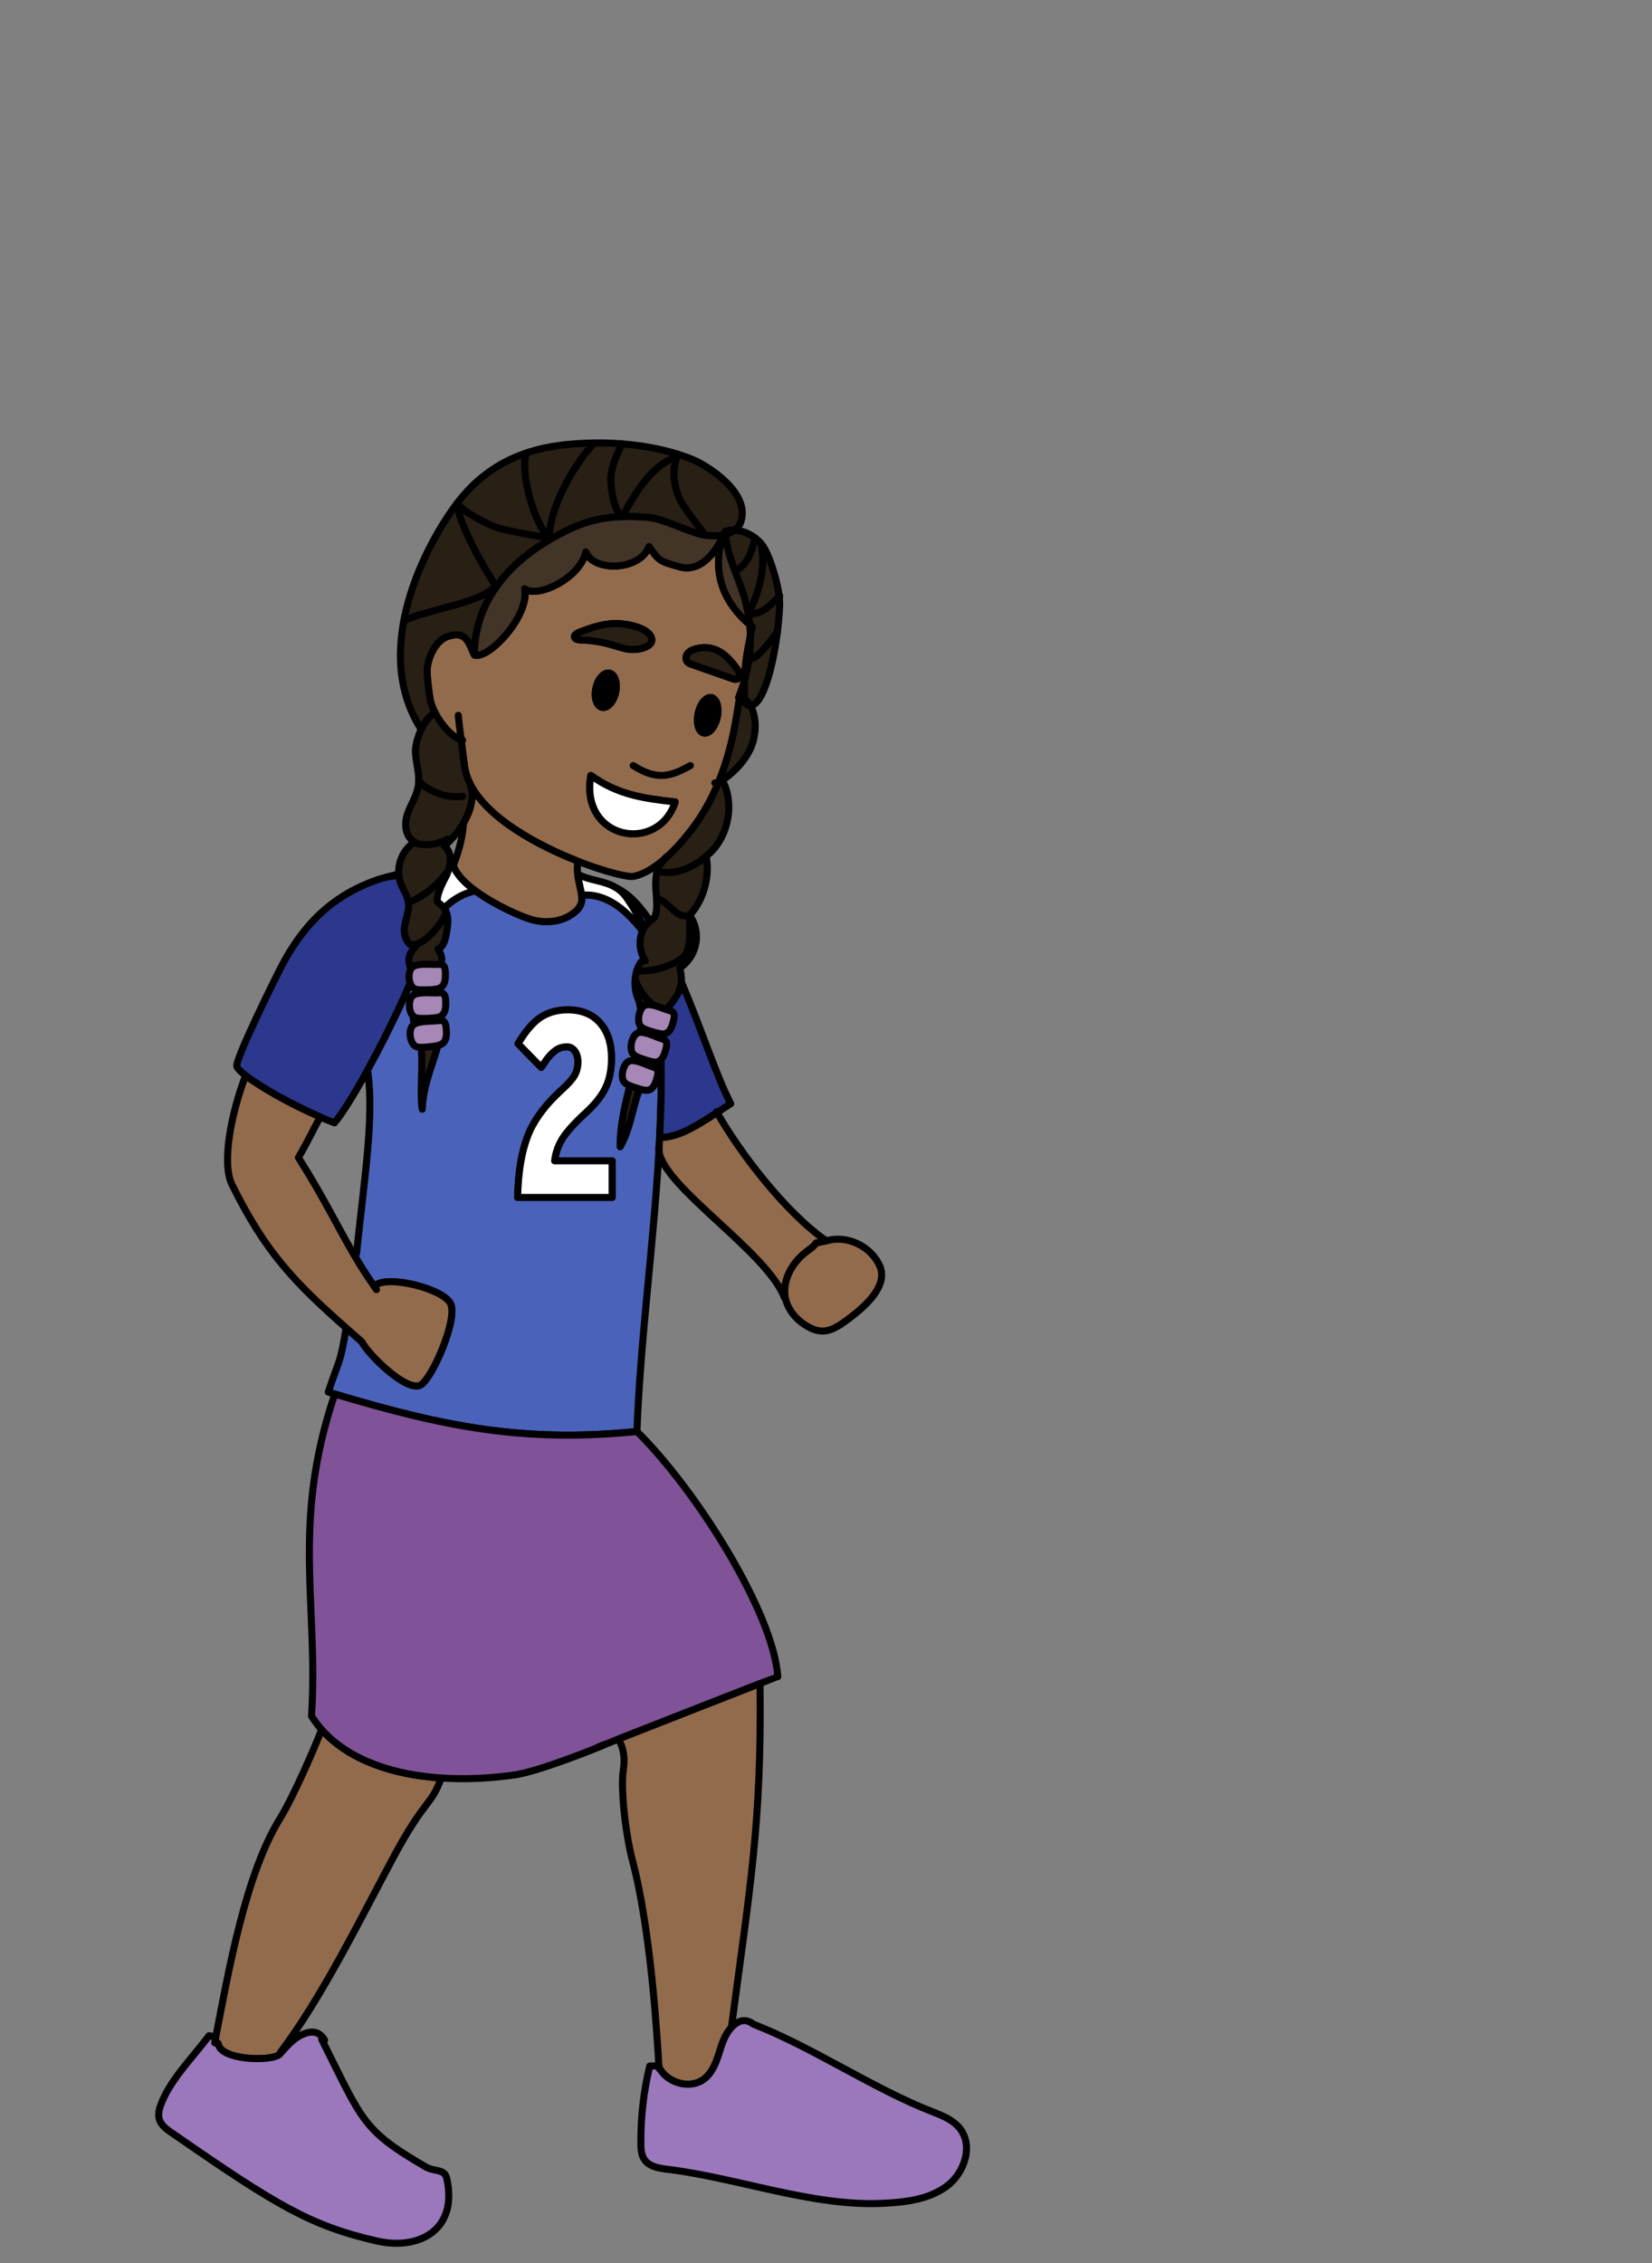 <?xml version="1.0" encoding="UTF-8"?><svg id="africa" xmlns="http://www.w3.org/2000/svg" width="235" height="321.866" viewBox="0 0 235 321.866"><rect x="0" y="0" width="235" height="321.866" fill="#808080" stroke="none"/><defs><style>.cls-1{fill:#281f15;}.cls-1,.cls-2,.cls-3,.cls-4,.cls-5,.cls-6,.cls-7,.cls-8,.cls-9,.cls-10,.cls-11{stroke:#000;stroke-linecap:round;stroke-linejoin:round;}.cls-2{fill:#2b388d;}.cls-3{fill:#4a62ba;}.cls-4{fill:#423426;}.cls-5{fill:#9b78bc;}.cls-6{fill:#926b4d;}.cls-7{fill:#805297;}.cls-8{fill:#a687b5;}.cls-9{fill:#fff;}.cls-10{fill:none;}</style></defs><path class="cls-10" d="M65.945,117.027c.04-.54.06-1.09.06-1.66"/><path class="cls-9" d="M67.645,126.697c-1.69.35-3.26,1.25-4.47,2.49-.66.69-1.21,1.48-1.61,2.35l-.41-.02c.24-1.25.27-2.25.02-2.88-.22-.57-.46-1.08-.73-1.54-.9-1.59-2.05-2.46-3.7-2.53-.51-.02-1.08.03-1.7.17.64-.17,1.18-.32,1.67-.44,2.58-.66,3.46-.71,7.27-1.3.16-.02.32-.04.49-.07l.04.22c.42,1.22,1.63,2.45,3.13,3.55Z"/><path class="cls-10" d="M82.235,122.407c-.01.03-.01.06-.01.09"/><path class="cls-2" d="M61.155,131.517c-.95,5.04-5.3,14.23-8.96,20.85-1.93,3.49-3.67,6.26-4.62,7.33-.66-.25-1.33-.53-2-.82-4.27-1.85-8.58-4.3-10.64-5.91-.69-.54-1.13-.98-1.24-1.28-.32-.91,5.53-12.67,6.16-13.9,3.17-6.19,7.36-10.48,14.03-12.73.17-.05.33-.09.48-.14.24-.06.47-.12.68-.18,3.16-.7,4.87.7,6.13,3.9.25.63.22,1.63-.02,2.88Z"/><path class="cls-3" d="M94.035,150.697c-.01-1-.04-2.01-.08-3.01-.01-.22-.02-.45-.03-.67-.01-.22-.02-.45-.03-.67-.05-.93-.11-1.85-.19-2.77,0-.13-.01-.26-.03-.39-.13-1.77-.32-3.53-.56-5.28-.05-.44-.11-.88-.18-1.32-.18-1.21-.5-2.39-.93-3.53l-.03.01c-.19-.23-.38-.46-.56-.69-1.03-1.25-2.09-2.45-3.38-3.4-1.52-1.13-3.42-1.88-5.3-1.64h-.01c.09.74,0,1.4-.56,2-1.58,1.69-4.2,2.08-6.43,1.48-1.45-.39-5.28-2.04-8.09-4.12-1.69.35-3.26,1.25-4.47,2.49-.66.69-1.21,1.48-1.61,2.35l-.41-.02c-.11.59-.27,1.24-.47,1.93-.33,1.15-.76,2.43-1.28,3.79-.21.52-.42,1.06-.65,1.61-.13.32-.27.66-.41.99-1.77,4.19-4.07,8.77-6.15,12.53l.12.07c.94,6.46-.54,15.57-1.6,25.86l-.34.2c.85,1.45,1.77,2.91,2.86,4.46l.08-.06c1.62-1.68,9.93.42,10.81,2.59.95,2.33-2.7,10.68-4.33,11.51-1.95.99-7.3-4.23-8.32-6.16-.76-.66-1.48-1.3-2.18-1.92l-.08.09c-.85,5.1-.89,4.07-2.52,8.98.31.09.62.19.93.28,15.4,4.61,26.81,6.95,42.98,5.33.49-13.07,2.37-26.52,3.13-39.86v-.03c.04-.64.07-1.28.1-1.92.18-3.71.27-7.41.2-11.09ZM87.075,170.307h-13.44c.08-3.9.66-7.04,1.72-9.42.91-2,2.44-3.97,4.59-5.92.87-.78,1.46-1.45,1.79-2.01.32-.57.48-1.21.48-1.93,0-.63-.15-1.14-.44-1.54s-.66-.6-1.1-.6c-.67,0-1.24.18-1.72.56-.57.4-1.22,1.19-1.96,2.36l-3.3-3.37c.99-1.65,1.98-2.84,2.96-3.57,1.13-.82,2.49-1.24,4.08-1.24,1.99,0,3.53.62,4.62,1.86,1.09,1.24,1.63,2.91,1.63,5.01,0,1.58-.26,2.94-.79,4.09-.56,1.23-1.54,2.46-2.92,3.72-1.53,1.4-2.63,2.62-3.3,3.67-.58.95-.94,1.99-1.08,3.12h8.18v5.21Z"/><path class="cls-6" d="M59.795,196.997c-1.95.99-7.3-4.23-8.32-6.16-.76-.66-1.48-1.3-2.18-1.92-7.4-6.52-11.55-10.83-16.28-20.41-1.52-3.07-.15-10.07,1.92-15.54,2.06,1.61,6.37,4.06,10.64,5.91-.71,1.13-1.78,3.5-3.13,5.76,3.61,5.68,5.5,9.71,7.93,13.86.85,1.45,1.77,2.91,2.86,4.46l.08-.06c1.62-1.68,9.93.42,10.81,2.59.95,2.33-2.7,10.68-4.33,11.51Z"/><path class="cls-10" d="M53.555,183.417c-.11-.16-.22-.31-.32-.46"/><path class="cls-2" d="M103.945,156.967c-.68.44-1.33.87-1.94,1.27-3.21,2.11-5.61,3.55-8.17,3.55.42-8.5.33-16.94-.9-25.2-.18-1.21-.5-2.39-.93-3.53-.69-1.88-1.68-3.66-2.83-5.33-.42-.61-.89-1.05-1.39-1.38,7.29,3.47,12.41,23.5,16.16,30.62Z"/><path class="cls-10" d="M87.785,126.347c-.02-.01-.04-.03-.06-.03"/><path class="cls-6" d="M117.555,176.487c-2.63.6-.5-.14-2.69,1.43-2.1,1.51-3.62,4.13-3.15,6.65l-.11.03c-2.43-6.51-17.12-15.66-17.87-20.86v-.03c.04-.64.07-1.28.1-1.92,2.56,0,4.96-1.44,8.17-3.55,3.3,5.81,9.81,14.28,15.55,18.25Z"/><path class="cls-10" d="M93.705,163.287c0,.14.01.28.03.42"/><path class="cls-10" d="M102.005,158.237c-.03-.04-.05-.08-.07-.12"/><path class="cls-6" d="M120.805,187.507c-2.43,1.83-3.92,2.54-6.44.83-1.22-.82-2.21-2.04-2.58-3.46-.03-.11-.05-.21-.07-.31-.47-2.52,1.05-5.14,3.15-6.65,2.19-1.57.06-.83,2.69-1.43,2.91-.89,6.34.75,7.58,3.54,1.24,2.78-1.89,5.64-4.33,7.48Z"/><path class="cls-6" d="M62.735,252.877l-.01.1c-1.41,3.89-2.26,2.79-6.77,11.19-4.68,8.73-10.09,19.81-16.06,27.72l.08.07c-.06.06-.11.13-.17.19-.95,1.08-8.51.95-8.77-1.51l-.5-.1c.05-.27.1-.54.16-.82v-.01c1.84-9.479,4.24-23.21,9.17-31.13,1.73-2.78,4.7-9.53,5.89-12.59,3.83,4.32,10.09,6.42,16.98,6.89Z"/><path class="cls-10" d="M30.535,290.537c-.02.08-.04.15-.05.23"/><path class="cls-7" d="M110.645,238.467c-.02,0-.98.37-2.53.97v.01c-4.78,1.86-15.12,5.92-20.16,7.9-.86.34-1.54.61-2.03.81,0,0-.01.01-.02.01-.49.26-9.19,3.77-12.68,4.27-3.5.5-7.07.67-10.49.44-6.89-.47-13.15-2.57-16.98-6.89-.53-.59-1.01-1.23-1.44-1.91,1.01-16.03-2.9-27.34,3.27-45.68l.04-.13c15.4,4.61,26.81,6.95,42.98,5.33,8.4,8.27,19.41,25.74,20.04,34.87Z"/><path class="cls-10" d="M85.325,248.387c.06-.03.14-.06.24-.1.12-.04.2-.07.24-.09"/><path class="cls-10" d="M85.135,248.457c-.05.02-.07.03-.07.03"/><path class="cls-10" d="M85.325,248.387c.06-.03.14-.06.24-.1.12-.04.2-.07.24-.09"/><path class="cls-10" d="M85.925,248.157s-.01.01-.02.01"/><path class="cls-10" d="M93.785,294.577v-.02c-.01-.05-.02-.17-.03-.35"/><path class="cls-6" d="M104.045,288.357c-.97,1.03-1.37,2.44-1.79,3.77-.43,1.34-.98,2.73-2.11,3.58-1.96,1.47-5.12.58-6.31-1.51l-.08.01c-.01-.12-.02-.25-.03-.42v-.01c-.22-3.69-1.11-19.26-3.78-29.26-.82-3.08-1.74-9.79-1.26-12.94.41-2.7-.73-4.23-.73-4.23,5.04-1.98,15.38-6.04,20.16-7.9.26,20.01-1.46,29.06-4.07,48.91Z"/><path class="cls-5" d="M134.685,310.927c-2.59,1.93-6.02,2.31-9.27,2.45-9.93.44-20.64-3.66-30.49-4.85-1.18-.15-2.5-.36-3.2-1.3-.51-.68-.56-1.58-.56-2.42-.03-3.68.39-7.37,1.26-10.96l1.3-.06c.01.17.02.3.03.42l.08-.01c1.19,2.09,4.35,2.98,6.31,1.51,1.13-.85,1.68-2.24,2.11-3.58.42-1.33.82-2.74,1.79-3.77.97-1.04,1.98-1.32,3.11-.48l.1.05c8.17,3.16,17.15,9.23,25.32,12.39,1.42.55,2.89,1.14,3.87,2.28,2.07,2.43.83,6.4-1.76,8.33Z"/><path class="cls-10" d="M46.175,290.167c-.06-.1-.12-.19-.18-.28"/><path class="cls-5" d="M53.615,318.727c-9.45-2.15-14.42-5.17-28.69-15.05-.94-.65-2.05-1.29-2.3-2.41-.18-.82.13-1.65.45-2.42,1.42-3.36,4.49-6.4,6.66-9.32l.96.18v.01c-.06.28-.11.55-.16.82l.5.1c.26,2.46,7.82,2.59,8.77,1.51.06-.06.11-.13.17-.19.9-1.02,1.82-2.07,3.07-2.62,1.23-.53,2.24-.45,2.95.55l-.24.15c5.86,11.67,5.75,12.88,14.78,18.14,1.26.74,2.7.22,3.02,1.66,1.63,7.33-3.97,10.25-9.94,8.89Z"/><path class="cls-10" d="M67.795,126.667l-.15.03"/><path class="cls-9" d="M92.005,133.057l-.03.01c-.19-.23-.38-.46-.56-.69-1.03-1.25-2.09-2.45-3.38-3.4-1.52-1.13-3.42-1.88-5.3-1.64h-.01c-.09-.86-.44-1.84-.55-2.97l.08-.01c1.7.94,3.76.84,5.47,1.96.02,0,.04.02.06.03.5.33.97.77,1.39,1.38.94,1.36,1.77,2.8,2.42,4.3.14.34.28.68.41,1.03Z"/><path class="cls-9" d="M87.075,165.097v5.21h-13.44c.08-3.9.66-7.04,1.72-9.42.91-2,2.44-3.97,4.59-5.92.87-.78,1.46-1.45,1.79-2.01.32-.57.48-1.21.48-1.93,0-.63-.15-1.14-.44-1.54s-.66-.6-1.1-.6c-.67,0-1.24.18-1.72.56-.57.4-1.22,1.19-1.96,2.36l-3.3-3.37c.99-1.65,1.98-2.84,2.96-3.57,1.13-.82,2.49-1.24,4.08-1.24,1.99,0,3.53.62,4.62,1.86,1.09,1.24,1.63,2.91,1.63,5.01,0,1.58-.26,2.94-.79,4.09-.56,1.23-1.54,2.46-2.92,3.72-1.53,1.4-2.63,2.62-3.3,3.67-.58.95-.94,1.99-1.08,3.12h8.18Z"/><path class="cls-6" d="M106.735,90.417c-.01-.53-.04-1.07-.1-1.6-3.34-2.81-5.57-7.08-3.81-12.57-.62,1.48-2.8,5.32-6.15,4.37-2.75-.78-2.89-.76-4.35-2.89-1.33,3.49-7.89,3.63-8.99.78-.88,3.88-7.08,6.63-8.7,5.22.74,3.89-5.21,10.15-7.15,9.43-.78-1.5-1-3.59-3.85-2.62-1.61.55-2.7,2.82-2.86,4.5-.09.93.25,3.44.4,4.36.11.64.38,1.36.76,2.07.9,1.72,2.39,3.39,3.66,3.74.23,1.86.48,3.81.52,4.021.13.729.36,1.44.7,2.12.01.01.01.03.01.04,2.39,4.94,9.6,8.84,15.4,11.11,3.85,1.5,7.08,2.28,7.85,2.15,1.56-.27,3.2-1.39,4.54-2.56,0,0,.01,0,.02-.01,1.71-1.49,2.93-3.06,2.93-3.06,2.1-2.47,3.59-5.17,4.66-7.79,2.16-5.24,2.64-10.14,2.99-12.03.01-.06.02-.13.03-.18-.02-.04-.04-.07-.06-.11.28-.71.52-1.42.71-2.12.06-2.33.4-4.26.84-6.37ZM81.755,90.697c-.19-.34.3-.64.72-.8,1.55-.58,3.15-1.16,4.91-1.21,1.52-.05,4.39.47,5.15,1.73.92,1.54-1.78,2.16-3.22,1.91-.85-.15-1.65-.44-2.48-.67-1.31-.38-2.69-.59-4.07-.63-.38-.01-.86-.05-1.01-.33ZM87.575,98.477c-.3,1.35-1.16,2.29-1.93,2.12-.78-.17-1.17-1.39-.87-2.74.29-1.33,1.16-2.28,1.93-2.11.77.17,1.16,1.39.87,2.73ZM84.045,110.287c3.89,2.81,7.69,3.29,12,3.77-2.37,7.39-13.58,5.46-12-3.77ZM102.025,102.027c-.31,1.39-1.17,2.39-1.91,2.22-.75-.16-1.1-1.42-.79-2.81.3-1.39,1.15-2.38,1.89-2.22.75.17,1.11,1.43.81,2.81ZM104.745,96.617c-.17.04-.35-.02-.51-.08-1.93-.68-3.87-1.35-5.8-2.03-.24-.08-.49-.18-.66-.37-.29-.33-.22-.87.05-1.21.28-.34.7-.52,1.13-.64,2.68-.71,4.43.8,5.87,2.84.17.24.33.5.36.8.02.29-.15.62-.44.69Z"/><path class="cls-10" d="M65.595,105.207c-.21-1.68-.4-3.28-.4-3.47"/><path class="cls-10" d="M105.325,98.677c-.03.09-.05.21-.08.34"/><path class="cls-10" d="M98.208,108.885c-2.87,1.607-4.776,2.121-8.136,0"/><line class="cls-10" x1="65.815" y1="113.251" x2="67.145" y2="113.27"/><line class="cls-10" x1="63.632" y1="119.34" x2="63.904" y2="119.678"/><line class="cls-10" x1="96.416" y1="64.761" x2="96.462" y2="64.616"/><line class="cls-10" x1="95.976" y1="65.081" x2="96.286" y2="65.071"/><line class="cls-10" x1="88.676" y1="73.272" x2="88.676" y2="73.476"/><line class="cls-10" x1="88.431" y1="63.232" x2="88.44" y2="63.12"/><line class="cls-10" x1="88.122" y1="73.086" x2="88.133" y2="73.504"/><line class="cls-10" x1="84.468" y1="63.002" x2="84.468" y2="63.074"/><line class="cls-10" x1="78.138" y1="76.498" x2="78.251" y2="76.729"/><line class="cls-10" x1="74.843" y1="64.444" x2="74.852" y2="64.485"/><line class="cls-10" x1="70.542" y1="83.312" x2="70.655" y2="83.4"/><line class="cls-10" x1="59.552" y1="111.249" x2="59.73" y2="111.253"/><path class="cls-10" d="M65.815,105.267c-.07-.01-.15-.03-.22-.06"/><path class="cls-1" d="M107.255,104.937c-.52,2.73-3.01,5.11-4.52,6.02-.19.11-.36.2-.51.271,2.16-5.24,2.64-10.14,2.99-12.03.04-.01.08-.01.13,0,.48.8.94,1.16,1.39,1.16h.01c.56.97.91,2.52.51,4.58Z"/><path class="cls-10" d="M102.225,111.227c-.23.1-.42.14-.54.12"/><path class="cls-10" d="M105.215,99.197c-.06,0-.11.01-.16.03"/><path class="cls-1" d="M105.395,74.197c-.17.51-.48.9-.89,1.21-.45-.03-.9.02-1.34.16.01.15.02.29.03.44-.13.04-.27.07-.4.09-.99.19-2.08.14-3.01-.07-2.06-.47-5.49-2.28-7.6-2.44-1.26-.09-2.42-.14-3.51-.11-.18,0-.36.01-.54.02-3.28.16-6.13,1.02-9.88,3.23-.33.19-.67.4-1.02.62-2.64,1.65-4.91,3.69-6.58,6.05-2.01,2.81-3.18,6.09-3.17,9.76-.78-1.5-1-3.59-3.85-2.62-1.61.55-2.7,2.82-2.86,4.5-.09.93.25,3.44.4,4.36.11.64.38,1.36.76,2.07-.76.2-1.47,1.13-2,2.22l-.09-.05c-7.21-11.44.85-26.36,5.19-32.08,3.68-4.84,8.53-7.42,14.59-8.22,1.54-.2,3.17-.31,4.84-.33,1.31-.03,2.64.01,3.97.12,2.76.21,5.52.69,8.03,1.49.79.24,1.55.52,2.28.83,1.7.72,8.04,4.55,6.65,8.75Z"/><path class="cls-4" d="M102.825,76.247c-.62,1.48-2.8,5.32-6.15,4.37-2.75-.78-2.89-.76-4.35-2.89-1.33,3.49-7.89,3.63-8.99.78-.88,3.88-7.08,6.63-8.7,5.22.74,3.89-5.21,10.15-7.15,9.43-.01-3.67,1.16-6.95,3.17-9.76,1.67-2.36,3.94-4.4,6.58-6.05.35-.22.69-.43,1.02-.62,3.75-2.21,6.6-3.07,9.88-3.23.18-.01.36-.02.54-.02,1.09-.03,2.25.02,3.51.11,2.11.16,5.54,1.97,7.6,2.44.93.21,2.02.26,3.01.07l.02.15h.01Z"/><path class="cls-1" d="M110.905,86.167c-.24,5.73-1.97,14.16-4.16,14.19h-.01c-.41-.74-.96-1.14-1.39-1.16-.03-.06-.07-.12-.1-.18-.02-.04-.04-.07-.06-.11.28-.71.52-1.42.71-2.12.62-2.13.9-4.26.84-6.37.09-.42.19-.84.28-1.28-.13-.1-.26-.21-.38-.32-.13-1.27-.37-2.53-.74-3.79-.88-3.03-2.43-5.78-2.7-9.02.49-.13.94-.33,1.31-.6,1.77.07,3.5,1.24,4.28,2.66.97,1.77,2.22,5.87,2.12,8.1Z"/><path class="cls-6" d="M82.165,129.337c-1.58,1.69-4.2,2.08-6.43,1.48-1.45-.39-5.28-2.04-8.09-4.12-1.5-1.1-2.71-2.33-3.13-3.55l-.04-.22c.02,0,.05-.01.07-.01.82-2.1,1.26-3.94,1.4-5.89.7-1.2,1.17-2.51,1.2-3.76.03-.65-.07-1.28-.32-1.88,2.39,4.94,9.6,8.84,15.4,11.11-.13.67-.13,1.29-.05,1.87.11,1.13.46,2.11.55,2.97.09.74,0,1.4-.56,2Z"/><path class="cls-1" d="M63.905,119.677c-.22.23-.46.44-.69.64.79.64.95,1.65.77,2.68-.11.69-.38,1.39-.71,1.98-.81,1.49-1.33,3.1-.95,3.37.37.28.65.56.85.84.12.16.21.32.28.48.31.69.29,1.44.18,2.29-.14.99-.37,2.68-1.32,3.03.68,1.06.57,1.5.38,2.18-.06.24-.14.51-.19.85-.12.79-.24,1.72-.32,2.62-.02.19-.04.39-.04.58h-.01c-.03.39-.04.77-.05,1.12-.01.63.32,1.45.54,2.23.07.2.12.39.16.58.06.3.1.59.07.84-.1.92-.3,1.81-.55,2.7-.81,2.88-2.13,5.72-2.24,9.07-.38-2.08.15-6.55-.17-8.8,0-.08-.02-.16-.03-.24-.24-1.35-.67-2.25-.91-3.06-.11-.38-.18-.75-.17-1.13.03-.6.25-1.24.83-2.08-.06-.41-.12-.79-.2-1.14-.03-.21-.08-.4-.12-.58-.17-.73-.37-1.34-.54-1.88-.12-.36-.24-.69-.33-1-.39-1.26-.44-2.09.7-3.22-1.2-.08-1.75-1.58-1.59-2.76.16-1.18.73-2.33.56-3.51-.13-.98-.77-1.83-1.11-2.76-.12-.33-.2-.68-.24-1.03-.02-.09-.02-.18-.03-.27-.1-1.7.7-3.46,2.12-4.44.05-.04.1-.07.16-.11-1.32-.65-1.52-2.48-1.07-3.87.45-1.38,1.34-2.63,1.57-4.06.03-.19.05-.38.06-.57.07-1.4-.37-2.8-.46-4.21-.05-.83.29-2.18.84-3.35.53-1.09,1.24-2.02,2-2.22.9,1.72,2.39,3.39,3.66,3.74.23,1.86.48,3.81.52,4.021.13.729.36,1.44.7,2.12.01.01.01.03.01.04.25.6.35,1.23.32,1.88-.03,1.25-.5,2.56-1.2,3.76-.56.98-1.28,1.89-2.04,2.65Z"/><path class="cls-1" d="M100.455,121.777c.55,2.94-.37,6.23-2.35,8.41,1.73,2.42,1.08,5.82-1.4,7.49.42,1.87.48,3.2-1.8,5.75-.69,1.15-2.5,8.75-3.16,9.9-1.81,3.15-1.71,6.62-3.53,9.78-.07-4.5,1.78-9.57,2.58-14.03.85-4.74.08-6.74.08-6.74-1.49-3.25.45-6.42.92-5.69-1.05-1.48-1.23-4.44,1.03-5.92,1.06-.7.37-3.9.45-5.24.12-1.95.23-2.07,1.34-3.4,0,0,.01,0,.02-.01,1.71-1.49,2.93-3.06,2.93-3.06,2.1-2.47,3.59-5.17,4.66-7.79.15-.07.32-.16.51-.271l.08.13c1.78,3.4.68,8.37-2.36,10.69Z"/><path class="cls-10" d="M94.785,121.887c-.06.07-.11.13-.15.19"/><path class="cls-9" d="M96.045,114.057c-2.37,7.39-13.58,5.46-12-3.77,3.89,2.81,7.69,3.29,12,3.77Z"/><path class="cls-11" d="M87.575,98.477c-.3,1.35-1.16,2.29-1.93,2.12-.78-.17-1.17-1.39-.87-2.74.29-1.33,1.16-2.28,1.93-2.11.77.17,1.16,1.39.87,2.73Z"/><path class="cls-11" d="M102.025,102.027c-.31,1.39-1.17,2.39-1.91,2.22-.75-.16-1.1-1.42-.79-2.81.3-1.39,1.15-2.38,1.89-2.22.75.17,1.11,1.43.81,2.81Z"/><path class="cls-1" d="M105.185,95.927c.02.29-.15.62-.44.69-.17.04-.35-.02-.51-.08-1.93-.68-3.87-1.35-5.8-2.03-.24-.08-.49-.18-.66-.37-.29-.33-.22-.87.05-1.21.28-.34.7-.52,1.13-.64,2.68-.71,4.43.8,5.87,2.84.17.24.33.5.36.8Z"/><path class="cls-1" d="M89.315,92.327c-.85-.15-1.65-.44-2.48-.67-1.31-.38-2.69-.59-4.07-.63-.38-.01-.86-.05-1.01-.33-.19-.34.3-.64.72-.8,1.55-.58,3.15-1.16,4.91-1.21,1.52-.05,4.39.47,5.15,1.73.92,1.54-1.78,2.16-3.22,1.91Z"/><path class="cls-10" d="M105.945,99.397c-.06-.94-.07-1.8-.05-2.61"/><path class="cls-4" d="M106.635,88.817c-3.34-2.81-5.57-7.08-3.81-12.57h-.01l-.02-.15c.13-.02.27-.05.4-.09.27,3.24,1.82,5.99,2.7,9.02.37,1.26.61,2.52.74,3.79Z"/><path class="cls-10" d="M100.321,76.119c-1.113-1.577-3.214-3.931-3.881-5.738-.667-1.807-.833-3.875-.024-5.623"/><path class="cls-10" d="M88.43,63.233c-.62,1.322-1.247,2.665-1.48,4.104-.233,1.439.255,4.608,1.17,5.753"/><path class="cls-10" d="M78.137,76.5c-2.133-1.869-4.173-9.335-3.288-12.012"/><path class="cls-10" d="M78.137,76.5c-1.419-.197-6.251-1.018-7.594-1.512s-4.74-2.231-5.507-3.43"/><path class="cls-10" d="M84.47,63.069c-2.952,3.129-6.333,9.251-6.333,13.431"/><path class="cls-10" d="M88.679,73.27c1.562-3.04,4.053-7.046,7.3-8.192"/><path class="cls-10" d="M57.434,88.331c2.969-1.637,10.912-2.45,13.109-5.016-1.562-2.214-5.427-9.061-5.507-11.758"/><path class="cls-10" d="M106.542,87.251c1.537-3.547,2.42-6.274,1.704-9.975"/><path class="cls-10" d="M110.626,89.821c-.901,1.081-2.868,4.105-4.045,3.858"/><path class="cls-10" d="M106.768,87.294c1.744.008,2.747-1.143,4.146-2.562"/><path class="cls-10" d="M104.555,81.241c1.809-.946,2.409-2.762,2.845-4.74"/><path class="cls-10" d="M59.731,111.252c1.591,1.521,3.896,2.278,6.089,1.999"/><path class="cls-10" d="M58.67,119.806c1.619.566,3.484.39,4.965-.467"/><path class="cls-10" d="M58.157,128.351c2.079-.863,3.913-2.295,5.244-4.095"/><path class="cls-10" d="M58.902,134.326c1.531-.002,4.236-3.177,4.552-4.658"/><path class="cls-10" d="M100.453,121.776c-1.961,1.73-4.509,2.757-7.059,2.122"/><path class="cls-10" d="M93.533,127.768c1.861.698,2.666,2.989,4.571,2.422-.102,1.852.429,4.718-.962,5.961-1.391,1.242-4.351,2.043-6.224,1.955"/><path class="cls-10" d="M95.134,144.622c-2.192-1.578-3.737-2.663-4.751-5.15"/><path class="cls-8" d="M58.864,144.592c.3.211.678.24,1.039.25.623.017,1.247-.005,1.87-.066.381-.038.782-.099,1.088-.357.548-.462.569-1.333.539-2.077-.015-.374-.056-.8-.336-1.009-.202-.15-.469-.138-.716-.121-.903.063-2.814-.226-3.595.364-.771.583-.621,2.502.112,3.017Z"/><path class="cls-8" d="M59.068,148.778c.312.189.692.191,1.053.176.624-.027,1.247-.093,1.865-.198.378-.064.776-.154,1.066-.433.52-.499.49-1.368.415-2.107-.037-.371-.103-.793-.396-.981-.21-.135-.477-.105-.723-.07-.899.126-2.827-.027-3.572.616-.736.635-.473,2.536.291,2.998Z"/><path class="cls-8" d="M89.988,149.817c.209.301.542.455.864.584.557.223,1.126.409,1.706.557.354.09.734.164,1.085.019.629-.261.901-1.088,1.09-1.81.095-.363.182-.785-.01-1.078-.138-.211-.383-.288-.61-.354-.832-.24-2.472-1.15-3.348-.844-.865.302-1.288,2.19-.777,2.927Z"/><path class="cls-8" d="M88.745,153.832c.209.301.542.455.864.584.557.223,1.126.409,1.706.557.354.09.734.164,1.085.019.629-.261.901-1.088,1.09-1.81.095-.363.182-.785-.01-1.078-.138-.211-.383-.288-.61-.354-.832-.24-2.472-1.15-3.348-.844-.865.302-1.288,2.19-.777,2.927Z"/><path class="cls-8" d="M58.817,140.536c.3.211.678.24,1.039.25.623.017,1.247-.005,1.87-.066.381-.038.782-.099,1.088-.357.548-.462.569-1.333.539-2.077-.015-.374-.056-.8-.336-1.009-.202-.15-.469-.138-.716-.121-.903.063-2.814-.226-3.595.364-.771.583-.621,2.502.112,3.017Z"/><path class="cls-8" d="M91.086,145.901c.216.295.552.439.878.559.562.208,1.136.378,1.719.509.357.08.739.144,1.086-.011.623-.278.878-1.111,1.052-1.837.087-.365.166-.789-.033-1.076-.143-.206-.389-.277-.619-.336-.838-.216-2.5-1.08-3.37-.751-.86.325-1.242,2.222-.714,2.944Z"/></svg>
